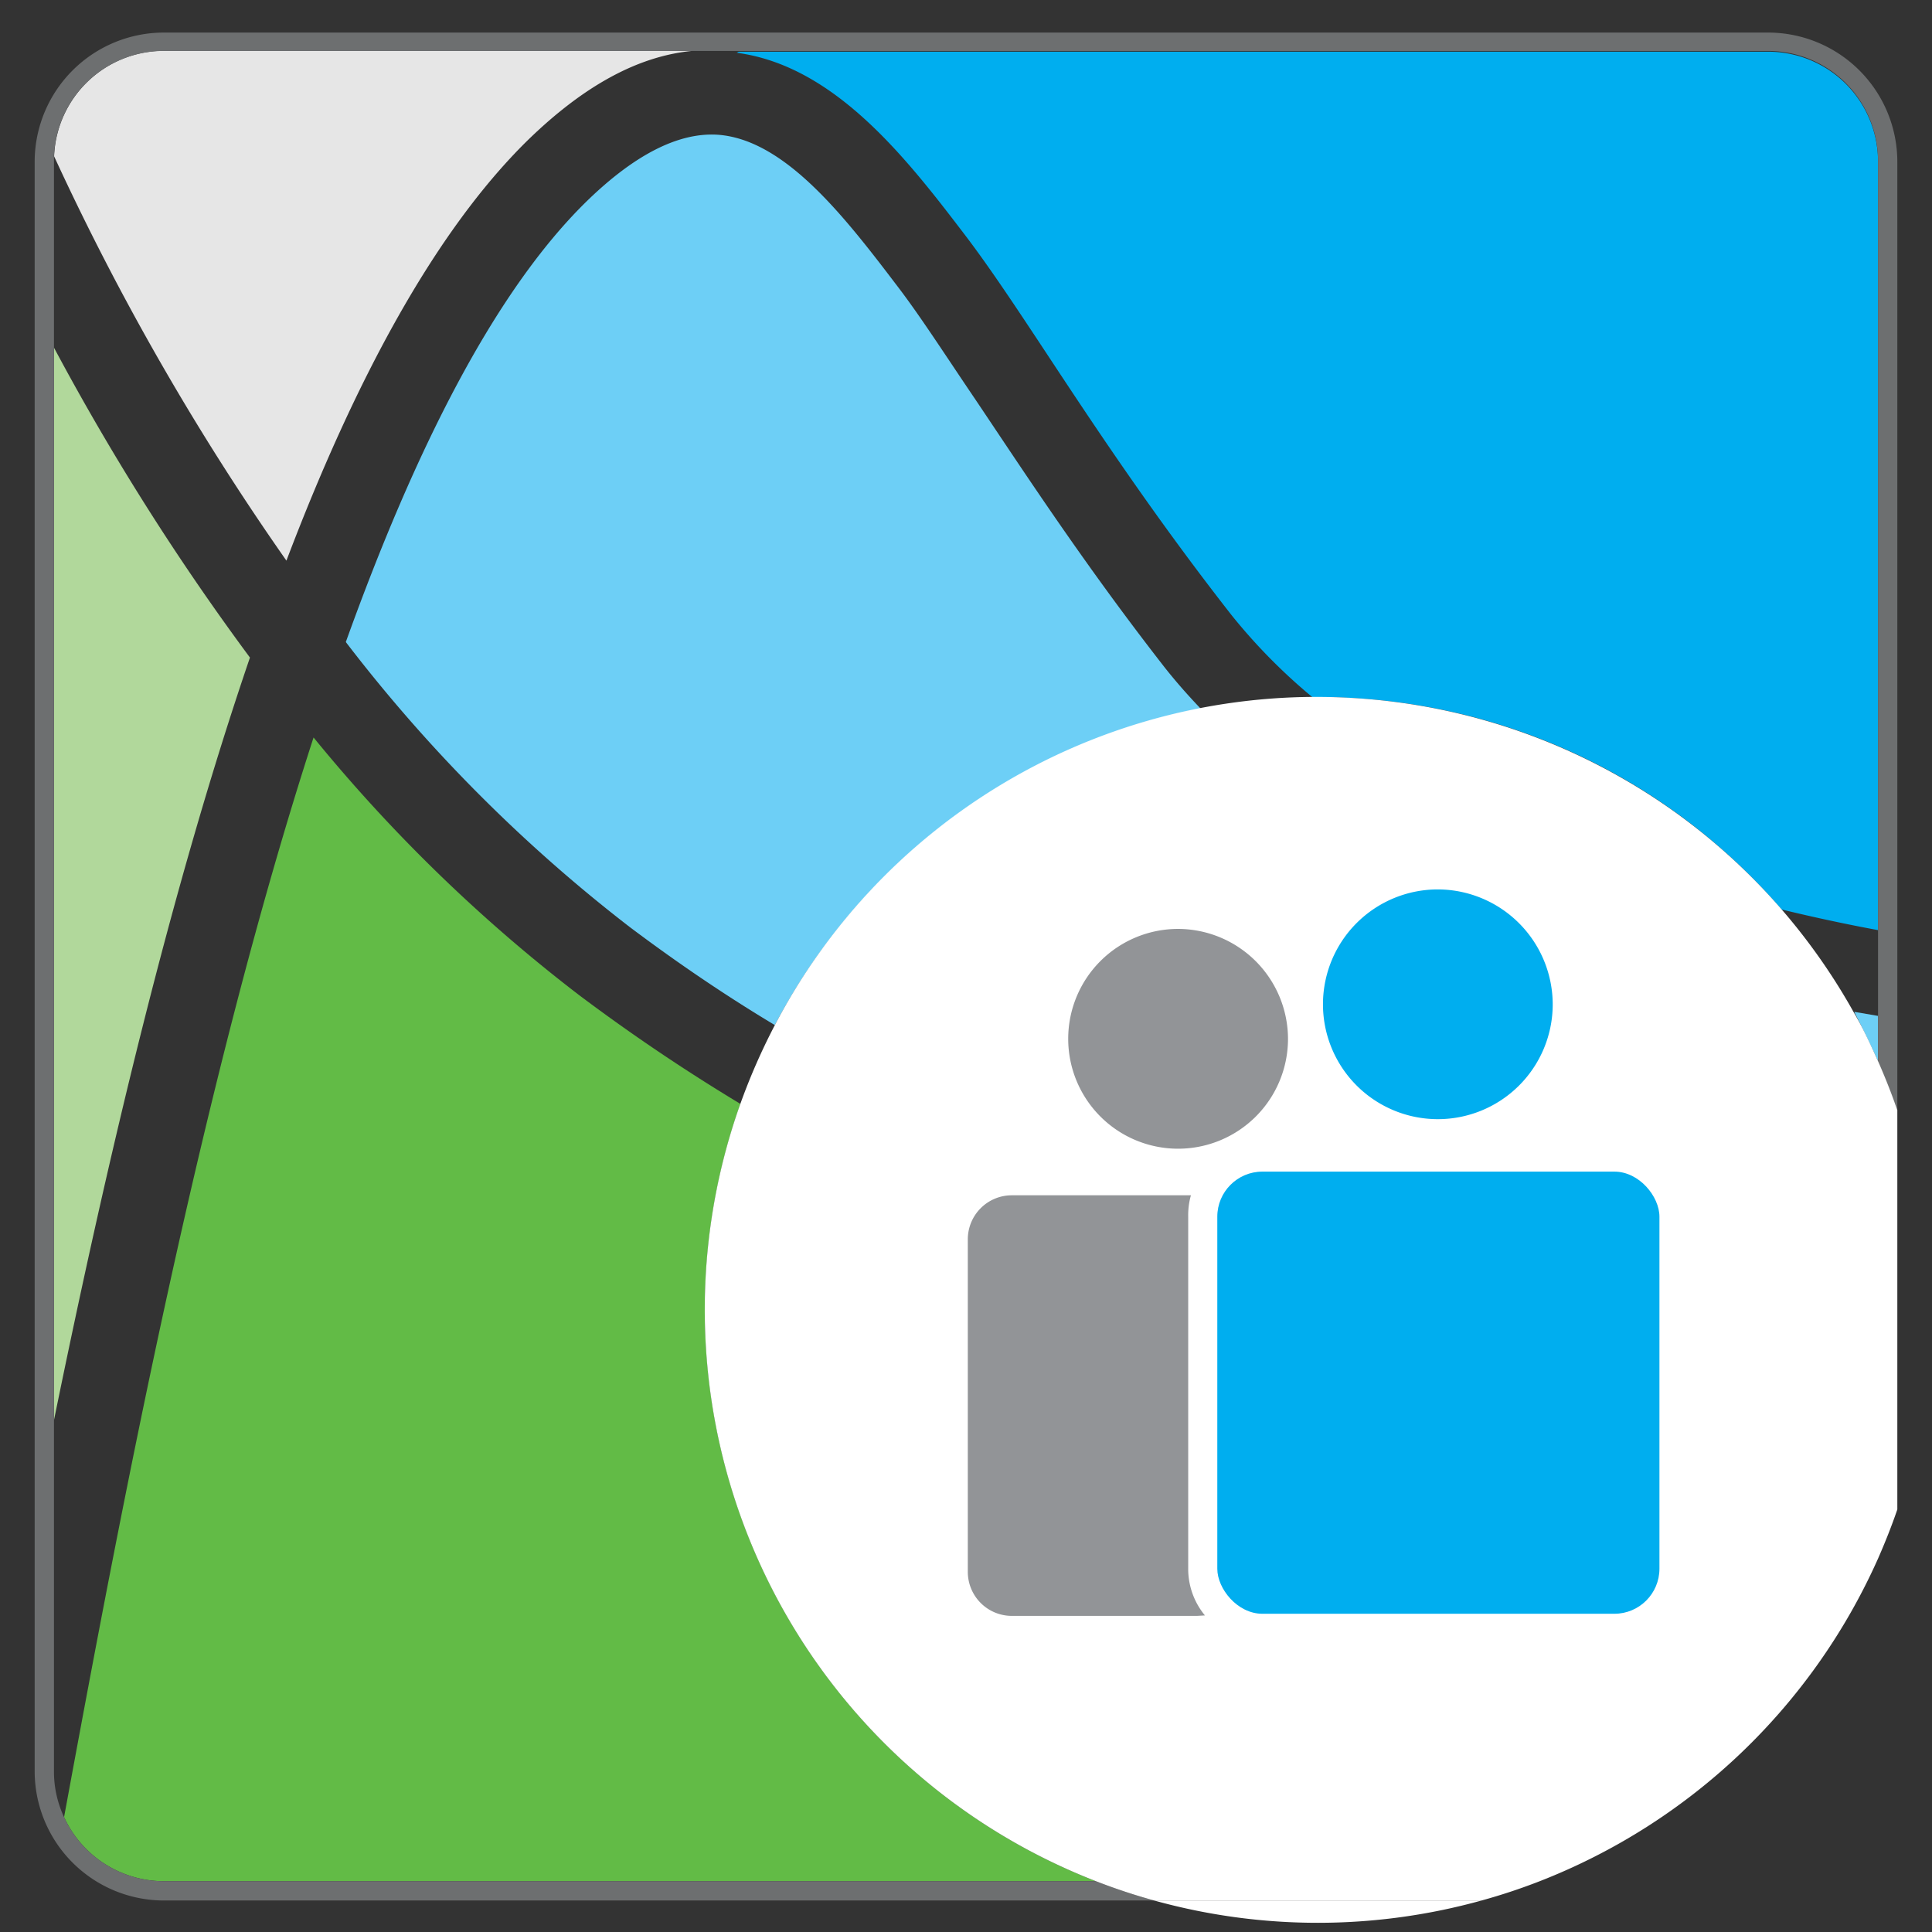 <svg id="Layer_1" data-name="Layer 1" xmlns="http://www.w3.org/2000/svg" viewBox="0 0 128.16 128.16"><rect x="0" y="0" width="128.16" height="128.16" fill="#333333" stroke="none"/><defs><style>.cls-1{fill:#e6e6e6;}.cls-2{fill:#b1d89b;}.cls-3{fill:none;}.cls-4{fill:#62bb46;}.cls-5{fill:#00aeef;}.cls-6{fill:#6dcff6;}.cls-7{fill:#6d6f70;}.cls-8{fill:#fff;}.cls-9{fill:#929497;}</style></defs><path class="cls-1" d="M35,9.31c3.77-3.67,7.4-5.62,11-5.94H10.86a7.29,7.29,0,0,0-7.27,7A172.33,172.33,0,0,0,19,37.19C23.51,25.3,28.81,15.39,35,9.31Z"/><path class="cls-2" d="M3.58,23.06V94.21c3.49-17.1,7.72-35.12,13-50.59A165.36,165.36,0,0,1,3.58,23.06Z"/><path class="cls-3" d="M38.4,66a126.32,126.32,0,0,0,10.72,7.24A41.57,41.57,0,0,1,51.4,68q-4.78-2.91-9.62-6.53A102.64,102.64,0,0,1,23,42.59c4.55-12.69,9.84-23.25,16-29.26,3.19-3.1,6.11-4.57,8.7-4.39,4.48.34,8.47,5.57,12,10.19,1.48,1.95,3.16,4.49,5.11,7.44,3.2,4.84,7.18,10.87,12.49,17.66.74.94,1.55,1.86,2.4,2.75a41.09,41.09,0,0,1,7.41-.74,37.7,37.7,0,0,1-5.39-5.48c-5.16-6.6-9.08-12.53-12.22-17.29-2-3-3.73-5.64-5.32-7.74C60.24,10.64,55.45,4.37,48.85,3.44L49,3.37H10.86a7.29,7.29,0,0,0-7.27,7c0,.09,0,.17,0,.26V117.52a7.1,7.1,0,0,0,.67,3C8.09,99.68,13.4,71.75,20.8,48.92A105.54,105.54,0,0,0,38.4,66Z"/><path class="cls-3" d="M123,67.12l1.63.31v-3h0V61.69c-2-.37-4.17-.83-6.4-1.37A40.91,40.91,0,0,1,123,67.12Z"/><path class="cls-4" d="M46.76,86.89a40.67,40.67,0,0,1,2.36-13.66A126.32,126.32,0,0,1,38.4,66,105.54,105.54,0,0,1,20.8,48.92C13.4,71.75,8.09,99.68,4.25,120.54a7.29,7.29,0,0,0,6.61,4.25H72.7A40.68,40.68,0,0,1,46.76,86.89Z"/><path class="cls-5" d="M64.12,15.73c1.59,2.1,3.32,4.71,5.32,7.74,3.14,4.76,7.06,10.69,12.22,17.29a37.7,37.7,0,0,0,5.39,5.48h.37a40.56,40.56,0,0,1,30.76,14.09c2.23.54,4.39,1,6.4,1.37v-51a7.29,7.29,0,0,0-7.28-7.27H49l-.13.07C55.45,4.37,60.24,10.64,64.12,15.73Z"/><path class="cls-6" d="M124.58,70.39v-3L123,67.12C123.54,68.18,124.08,69.28,124.58,70.39Z"/><path class="cls-6" d="M79.64,47c-.85-.89-1.66-1.81-2.4-2.75C71.93,37.44,68,31.41,64.75,26.57c-2-2.95-3.63-5.49-5.11-7.44-3.51-4.62-7.5-9.85-12-10.19-2.59-.18-5.51,1.29-8.7,4.39-6.15,6-11.44,16.57-16,29.26A102.64,102.64,0,0,0,41.78,61.5Q46.61,65.13,51.4,68A40.73,40.73,0,0,1,79.64,47Z"/><path class="cls-7" d="M10.86,124.79a7.29,7.29,0,0,1-6.61-4.25,7.1,7.1,0,0,1-.67-3V10.64c0-.09,0-.17,0-.26a7.29,7.29,0,0,1,7.27-7H117.3a7.29,7.29,0,0,1,7.28,7.27v53.8h0v6c.47,1.07.9,2.15,1.28,3.26v-63a8.58,8.58,0,0,0-8.56-8.55H10.86A8.58,8.58,0,0,0,2.3,10.64V117.52a8.58,8.58,0,0,0,8.56,8.55h65.7a39.65,39.65,0,0,1-3.86-1.28Z"/><path class="cls-8" d="M87.42,127.55a40.56,40.56,0,0,0,10.86-1.48H76.56A40.56,40.56,0,0,0,87.42,127.55Z"/><path class="cls-8" d="M124.58,70.39c-.5-1.11-1-2.21-1.63-3.27A40.8,40.8,0,0,0,87.42,46.23h-.37A40.56,40.56,0,0,0,51.4,68a41.57,41.57,0,0,0-2.28,5.2A40.67,40.67,0,0,0,72.7,124.79a39.65,39.65,0,0,0,3.86,1.28H98.28a39.65,39.65,0,0,0,3.86-1.28,40.8,40.8,0,0,0,22.44-21.4c.47-1.07.9-2.15,1.28-3.26V73.65C125.48,72.54,125.05,71.46,124.58,70.39Z"/><rect class="cls-5" x="80.75" y="77.72" width="29.33" height="29.33" rx="2.99"/><path class="cls-9" d="M79.93,107.16a4.84,4.84,0,0,1-1.11-3.11V80.71A4.86,4.86,0,0,1,79,79.29H67.12a2.92,2.92,0,0,0-2.92,2.92v22.06a2.92,2.92,0,0,0,2.92,2.92H79.4Z"/><path class="cls-5" d="M95.42,59A7.62,7.62,0,1,0,103,66.66v0A7.64,7.64,0,0,0,95.42,59Z"/><path class="cls-9" d="M78.15,61.62a7.29,7.29,0,1,0,7.29,7.29h0A7.31,7.31,0,0,0,78.15,61.62Z"/></svg>